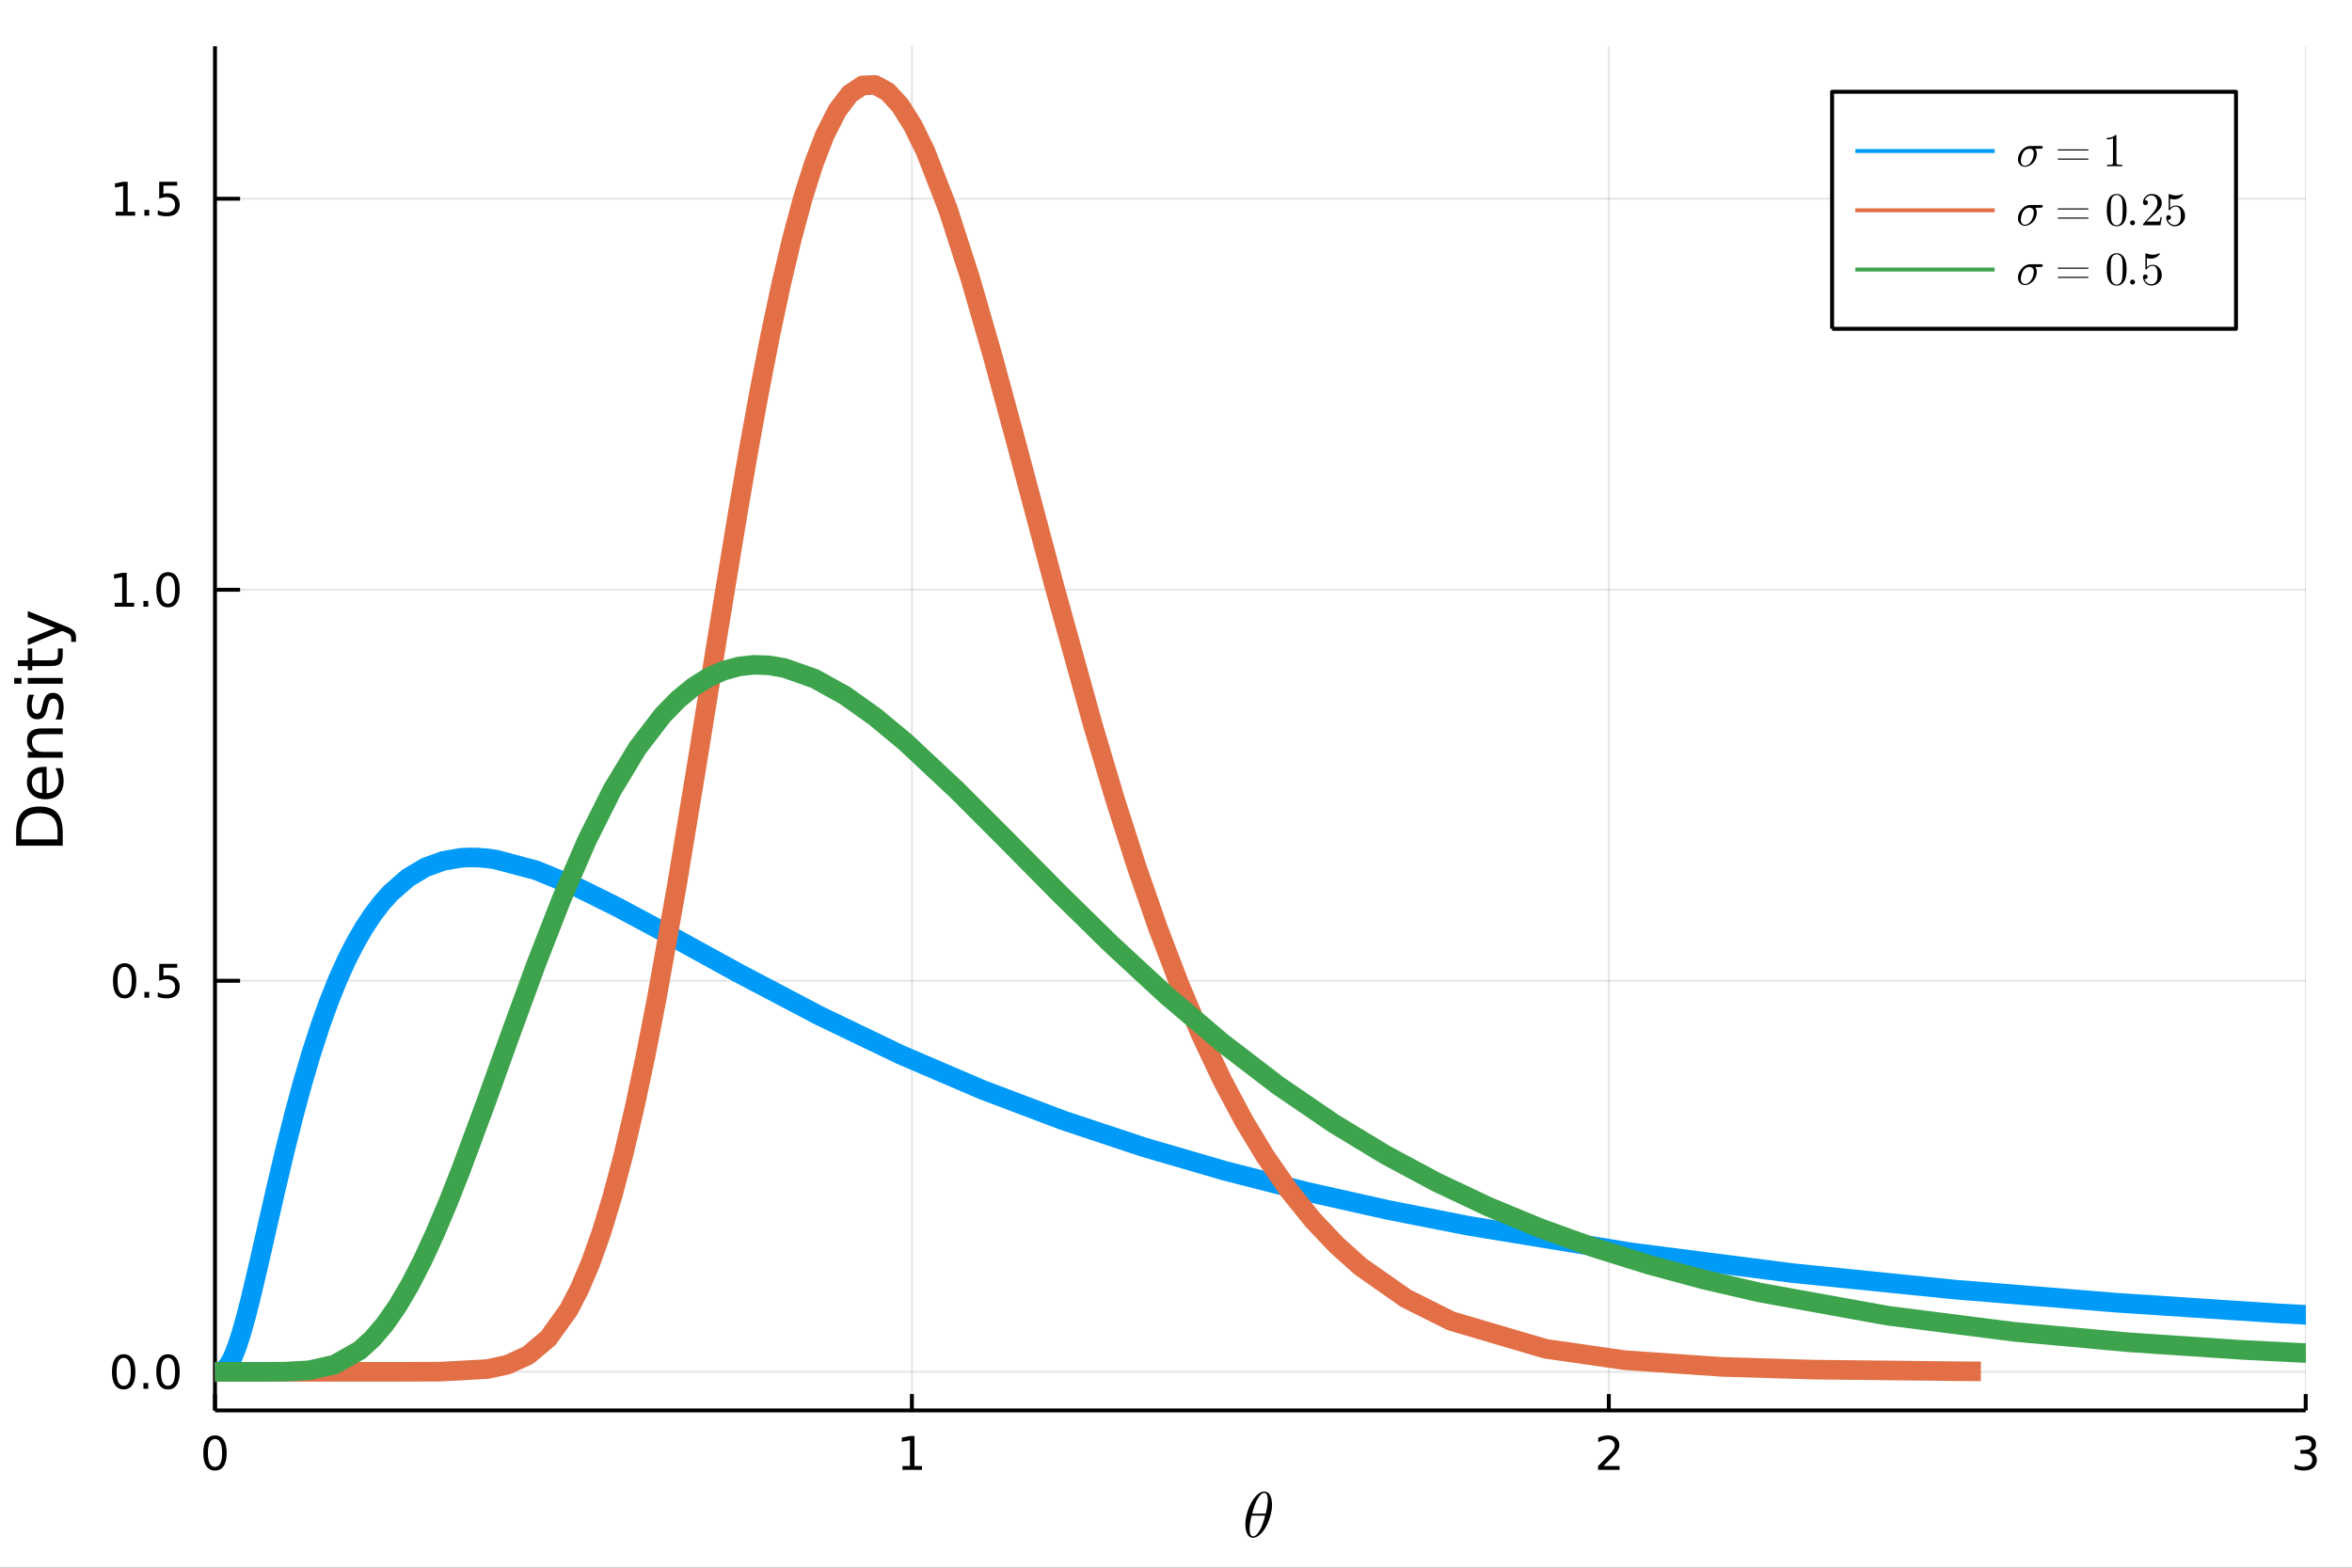 <?xml version="1.0" encoding="utf-8"?>
<svg xmlns="http://www.w3.org/2000/svg" xmlns:xlink="http://www.w3.org/1999/xlink" width="600" height="400" viewBox="0 0 2400 1600">
<rect x="0" y="0" width="2400" height="1600" fill="#333333" stroke="none"/>
<defs>
  <clipPath id="clip110">
    <rect x="0" y="0" width="2400" height="1600"/>
  </clipPath>
</defs>
<path clip-path="url(#clip110)" d="
M0 1600 L2400 1600 L2400 0 L0 0  Z
  " fill="#ffffff" fill-rule="evenodd" fill-opacity="1"/>
<defs>
  <clipPath id="clip111">
    <rect x="480" y="0" width="1681" height="1600"/>
  </clipPath>
</defs>
<defs>
  <clipPath id="clip112">
    <rect x="219" y="47" width="2134" height="1393"/>
  </clipPath>
</defs>
<path clip-path="url(#clip110)" d="
M219.38 1439.5 L2352.76 1439.5 L2352.76 47.244 L219.38 47.244  Z
  " fill="#ffffff" fill-rule="evenodd" fill-opacity="1"/>
<polyline clip-path="url(#clip112)" style="stroke:#000000; stroke-linecap:butt; stroke-linejoin:round; stroke-width:2; stroke-opacity:0.1; fill:none" points="
  219.38,1439.5 219.38,47.244 
  "/>
<polyline clip-path="url(#clip112)" style="stroke:#000000; stroke-linecap:butt; stroke-linejoin:round; stroke-width:2; stroke-opacity:0.1; fill:none" points="
  930.505,1439.5 930.505,47.244 
  "/>
<polyline clip-path="url(#clip112)" style="stroke:#000000; stroke-linecap:butt; stroke-linejoin:round; stroke-width:2; stroke-opacity:0.1; fill:none" points="
  1641.63,1439.5 1641.63,47.244 
  "/>
<polyline clip-path="url(#clip112)" style="stroke:#000000; stroke-linecap:butt; stroke-linejoin:round; stroke-width:2; stroke-opacity:0.1; fill:none" points="
  2352.76,1439.5 2352.76,47.244 
  "/>
<polyline clip-path="url(#clip110)" style="stroke:#000000; stroke-linecap:butt; stroke-linejoin:round; stroke-width:4; stroke-opacity:1; fill:none" points="
  219.38,1439.5 2352.76,1439.5 
  "/>
<polyline clip-path="url(#clip110)" style="stroke:#000000; stroke-linecap:butt; stroke-linejoin:round; stroke-width:4; stroke-opacity:1; fill:none" points="
  219.38,1439.5 219.38,1422.79 
  "/>
<polyline clip-path="url(#clip110)" style="stroke:#000000; stroke-linecap:butt; stroke-linejoin:round; stroke-width:4; stroke-opacity:1; fill:none" points="
  930.505,1439.5 930.505,1422.79 
  "/>
<polyline clip-path="url(#clip110)" style="stroke:#000000; stroke-linecap:butt; stroke-linejoin:round; stroke-width:4; stroke-opacity:1; fill:none" points="
  1641.63,1439.5 1641.63,1422.79 
  "/>
<polyline clip-path="url(#clip110)" style="stroke:#000000; stroke-linecap:butt; stroke-linejoin:round; stroke-width:4; stroke-opacity:1; fill:none" points="
  2352.76,1439.5 2352.76,1422.79 
  "/>
<path clip-path="url(#clip110)" d="M219.38 1468.69 Q215.769 1468.69 213.94 1472.26 Q212.135 1475.8 212.135 1482.93 Q212.135 1490.04 213.94 1493.6 Q215.769 1497.14 219.38 1497.14 Q223.014 1497.14 224.82 1493.6 Q226.649 1490.04 226.649 1482.93 Q226.649 1475.8 224.82 1472.26 Q223.014 1468.69 219.38 1468.69 M219.38 1464.99 Q225.19 1464.99 228.246 1469.6 Q231.325 1474.18 231.325 1482.93 Q231.325 1491.66 228.246 1496.26 Q225.19 1500.85 219.38 1500.85 Q213.57 1500.85 210.491 1496.26 Q207.436 1491.66 207.436 1482.93 Q207.436 1474.18 210.491 1469.6 Q213.57 1464.99 219.38 1464.99 Z" fill="#000000" fill-rule="evenodd" fill-opacity="1" /><path clip-path="url(#clip110)" d="M920.887 1496.24 L928.526 1496.24 L928.526 1469.87 L920.216 1471.54 L920.216 1467.28 L928.48 1465.61 L933.156 1465.61 L933.156 1496.24 L940.795 1496.24 L940.795 1500.17 L920.887 1500.17 L920.887 1496.24 Z" fill="#000000" fill-rule="evenodd" fill-opacity="1" /><path clip-path="url(#clip110)" d="M1636.28 1496.24 L1652.6 1496.24 L1652.6 1500.17 L1630.66 1500.17 L1630.66 1496.24 Q1633.32 1493.48 1637.9 1488.85 Q1642.51 1484.2 1643.69 1482.86 Q1645.94 1480.34 1646.82 1478.6 Q1647.72 1476.84 1647.72 1475.15 Q1647.72 1472.4 1645.77 1470.66 Q1643.85 1468.92 1640.75 1468.92 Q1638.55 1468.92 1636.1 1469.69 Q1633.67 1470.45 1630.89 1472 L1630.89 1467.28 Q1633.71 1466.15 1636.17 1465.57 Q1638.62 1464.99 1640.66 1464.99 Q1646.03 1464.99 1649.22 1467.67 Q1652.42 1470.36 1652.42 1474.85 Q1652.42 1476.98 1651.61 1478.9 Q1650.82 1480.8 1648.71 1483.39 Q1648.14 1484.06 1645.03 1487.28 Q1641.93 1490.47 1636.28 1496.24 Z" fill="#000000" fill-rule="evenodd" fill-opacity="1" /><path clip-path="url(#clip110)" d="M2357 1481.54 Q2360.36 1482.26 2362.24 1484.53 Q2364.13 1486.79 2364.13 1490.13 Q2364.13 1495.24 2360.61 1498.04 Q2357.1 1500.85 2350.61 1500.85 Q2348.44 1500.85 2346.12 1500.41 Q2343.83 1499.99 2341.38 1499.13 L2341.38 1494.62 Q2343.32 1495.75 2345.64 1496.33 Q2347.95 1496.91 2350.48 1496.91 Q2354.87 1496.91 2357.17 1495.17 Q2359.48 1493.44 2359.48 1490.13 Q2359.48 1487.07 2357.33 1485.36 Q2355.2 1483.62 2351.38 1483.62 L2347.35 1483.62 L2347.35 1479.78 L2351.56 1479.78 Q2355.01 1479.78 2356.84 1478.41 Q2358.67 1477.03 2358.67 1474.43 Q2358.67 1471.77 2356.77 1470.36 Q2354.9 1468.92 2351.38 1468.92 Q2349.46 1468.92 2347.26 1469.34 Q2345.06 1469.76 2342.42 1470.64 L2342.42 1466.47 Q2345.08 1465.73 2347.4 1465.36 Q2349.74 1464.99 2351.8 1464.99 Q2357.12 1464.99 2360.22 1467.42 Q2363.32 1469.83 2363.32 1473.95 Q2363.32 1476.82 2361.68 1478.81 Q2360.04 1480.78 2357 1481.54 Z" fill="#000000" fill-rule="evenodd" fill-opacity="1" /><path clip-path="url(#clip110)" d="M1298 1535.75 Q1298 1541.16 1296.26 1547.24 Q1294.56 1553.3 1291.85 1558.19 Q1289.15 1563.06 1285.6 1566.28 Q1282.06 1569.47 1278.68 1569.47 Q1276.52 1569.47 1274.91 1568.27 Q1273.33 1567.05 1272.46 1565.02 Q1271.59 1562.96 1271.18 1560.71 Q1270.76 1558.42 1270.76 1555.94 Q1270.76 1552.24 1271.56 1548.21 Q1272.37 1544.15 1273.72 1540.48 Q1275.07 1536.78 1276.97 1533.43 Q1278.87 1530.05 1280.97 1527.6 Q1283.09 1525.12 1285.47 1523.67 Q1287.86 1522.22 1290.08 1522.22 Q1291.69 1522.22 1292.98 1522.93 Q1294.3 1523.6 1295.14 1524.8 Q1295.97 1525.96 1296.55 1527.34 Q1297.17 1528.73 1297.46 1530.34 Q1297.75 1531.91 1297.87 1533.23 Q1298 1534.52 1298 1535.75 M1293.66 1531.66 Q1293.66 1530.01 1293.53 1528.79 Q1293.4 1527.53 1293.04 1526.28 Q1292.69 1525.02 1291.92 1524.35 Q1291.18 1523.67 1290.02 1523.67 Q1286.63 1523.67 1282.83 1530.59 Q1281.61 1532.75 1280.52 1535.68 Q1279.42 1538.61 1279.03 1540 Q1278.65 1541.38 1277.75 1544.8 L1291.53 1544.8 Q1293.66 1536 1293.66 1531.66 M1290.95 1546.89 L1277.23 1546.89 Q1275.1 1554.94 1275.1 1559.96 Q1275.1 1564.34 1276.01 1566.18 Q1276.94 1567.98 1278.68 1567.98 Q1280.68 1567.98 1282.54 1565.99 Q1284.41 1563.96 1286.31 1560.29 Q1288.82 1555.52 1290.95 1546.89 Z" fill="#000000" fill-rule="evenodd" fill-opacity="1" /><polyline clip-path="url(#clip112)" style="stroke:#000000; stroke-linecap:butt; stroke-linejoin:round; stroke-width:2; stroke-opacity:0.1; fill:none" points="
  219.38,1400.1 2352.76,1400.1 
  "/>
<polyline clip-path="url(#clip112)" style="stroke:#000000; stroke-linecap:butt; stroke-linejoin:round; stroke-width:2; stroke-opacity:0.1; fill:none" points="
  219.38,1001 2352.76,1001 
  "/>
<polyline clip-path="url(#clip112)" style="stroke:#000000; stroke-linecap:butt; stroke-linejoin:round; stroke-width:2; stroke-opacity:0.1; fill:none" points="
  219.38,601.908 2352.76,601.908 
  "/>
<polyline clip-path="url(#clip112)" style="stroke:#000000; stroke-linecap:butt; stroke-linejoin:round; stroke-width:2; stroke-opacity:0.1; fill:none" points="
  219.38,202.813 2352.76,202.813 
  "/>
<polyline clip-path="url(#clip110)" style="stroke:#000000; stroke-linecap:butt; stroke-linejoin:round; stroke-width:4; stroke-opacity:1; fill:none" points="
  219.38,1439.5 219.38,47.244 
  "/>
<polyline clip-path="url(#clip110)" style="stroke:#000000; stroke-linecap:butt; stroke-linejoin:round; stroke-width:4; stroke-opacity:1; fill:none" points="
  219.38,1400.1 244.981,1400.1 
  "/>
<polyline clip-path="url(#clip110)" style="stroke:#000000; stroke-linecap:butt; stroke-linejoin:round; stroke-width:4; stroke-opacity:1; fill:none" points="
  219.38,1001 244.981,1001 
  "/>
<polyline clip-path="url(#clip110)" style="stroke:#000000; stroke-linecap:butt; stroke-linejoin:round; stroke-width:4; stroke-opacity:1; fill:none" points="
  219.38,601.908 244.981,601.908 
  "/>
<polyline clip-path="url(#clip110)" style="stroke:#000000; stroke-linecap:butt; stroke-linejoin:round; stroke-width:4; stroke-opacity:1; fill:none" points="
  219.38,202.813 244.981,202.813 
  "/>
<path clip-path="url(#clip110)" d="M126.205 1385.9 Q122.593 1385.9 120.765 1389.46 Q118.959 1393 118.959 1400.13 Q118.959 1407.24 120.765 1410.8 Q122.593 1414.35 126.205 1414.35 Q129.839 1414.35 131.644 1410.8 Q133.473 1407.24 133.473 1400.13 Q133.473 1393 131.644 1389.46 Q129.839 1385.9 126.205 1385.9 M126.205 1382.19 Q132.015 1382.19 135.07 1386.8 Q138.149 1391.38 138.149 1400.13 Q138.149 1408.86 135.07 1413.47 Q132.015 1418.05 126.205 1418.05 Q120.394 1418.05 117.316 1413.47 Q114.26 1408.86 114.26 1400.13 Q114.26 1391.38 117.316 1386.8 Q120.394 1382.19 126.205 1382.19 Z" fill="#000000" fill-rule="evenodd" fill-opacity="1" /><path clip-path="url(#clip110)" d="M146.366 1411.5 L151.251 1411.5 L151.251 1417.38 L146.366 1417.38 L146.366 1411.5 Z" fill="#000000" fill-rule="evenodd" fill-opacity="1" /><path clip-path="url(#clip110)" d="M171.436 1385.9 Q167.825 1385.9 165.996 1389.46 Q164.19 1393 164.19 1400.13 Q164.19 1407.24 165.996 1410.8 Q167.825 1414.35 171.436 1414.35 Q175.07 1414.35 176.876 1410.8 Q178.704 1407.24 178.704 1400.13 Q178.704 1393 176.876 1389.46 Q175.07 1385.9 171.436 1385.9 M171.436 1382.19 Q177.246 1382.19 180.301 1386.8 Q183.38 1391.38 183.38 1400.13 Q183.38 1408.86 180.301 1413.47 Q177.246 1418.05 171.436 1418.05 Q165.626 1418.05 162.547 1413.47 Q159.491 1408.86 159.491 1400.13 Q159.491 1391.38 162.547 1386.8 Q165.626 1382.19 171.436 1382.19 Z" fill="#000000" fill-rule="evenodd" fill-opacity="1" /><path clip-path="url(#clip110)" d="M127.2 986.802 Q123.589 986.802 121.76 990.367 Q119.955 993.908 119.955 1001.04 Q119.955 1008.14 121.76 1011.71 Q123.589 1015.25 127.2 1015.25 Q130.834 1015.25 132.64 1011.71 Q134.468 1008.14 134.468 1001.04 Q134.468 993.908 132.64 990.367 Q130.834 986.802 127.2 986.802 M127.2 983.098 Q133.01 983.098 136.066 987.705 Q139.144 992.288 139.144 1001.04 Q139.144 1009.76 136.066 1014.37 Q133.01 1018.95 127.2 1018.95 Q121.39 1018.95 118.311 1014.37 Q115.256 1009.76 115.256 1001.04 Q115.256 992.288 118.311 987.705 Q121.39 983.098 127.2 983.098 Z" fill="#000000" fill-rule="evenodd" fill-opacity="1" /><path clip-path="url(#clip110)" d="M147.362 1012.4 L152.246 1012.4 L152.246 1018.28 L147.362 1018.28 L147.362 1012.4 Z" fill="#000000" fill-rule="evenodd" fill-opacity="1" /><path clip-path="url(#clip110)" d="M162.477 983.723 L180.834 983.723 L180.834 987.658 L166.76 987.658 L166.76 996.131 Q167.778 995.783 168.797 995.621 Q169.815 995.436 170.834 995.436 Q176.621 995.436 180.001 998.607 Q183.38 1001.78 183.38 1007.2 Q183.38 1012.77 179.908 1015.88 Q176.436 1018.95 170.116 1018.95 Q167.94 1018.95 165.672 1018.58 Q163.427 1018.21 161.019 1017.47 L161.019 1012.77 Q163.102 1013.91 165.325 1014.46 Q167.547 1015.02 170.024 1015.02 Q174.028 1015.02 176.366 1012.91 Q178.704 1010.81 178.704 1007.2 Q178.704 1003.58 176.366 1001.48 Q174.028 999.371 170.024 999.371 Q168.149 999.371 166.274 999.788 Q164.422 1000.2 162.477 1001.08 L162.477 983.723 Z" fill="#000000" fill-rule="evenodd" fill-opacity="1" /><path clip-path="url(#clip110)" d="M117.015 615.253 L124.654 615.253 L124.654 588.887 L116.343 590.554 L116.343 586.295 L124.607 584.628 L129.283 584.628 L129.283 615.253 L136.922 615.253 L136.922 619.188 L117.015 619.188 L117.015 615.253 Z" fill="#000000" fill-rule="evenodd" fill-opacity="1" /><path clip-path="url(#clip110)" d="M146.366 613.308 L151.251 613.308 L151.251 619.188 L146.366 619.188 L146.366 613.308 Z" fill="#000000" fill-rule="evenodd" fill-opacity="1" /><path clip-path="url(#clip110)" d="M171.436 587.707 Q167.825 587.707 165.996 591.272 Q164.19 594.813 164.19 601.943 Q164.19 609.049 165.996 612.614 Q167.825 616.156 171.436 616.156 Q175.07 616.156 176.876 612.614 Q178.704 609.049 178.704 601.943 Q178.704 594.813 176.876 591.272 Q175.07 587.707 171.436 587.707 M171.436 584.003 Q177.246 584.003 180.301 588.61 Q183.38 593.193 183.38 601.943 Q183.38 610.67 180.301 615.276 Q177.246 619.859 171.436 619.859 Q165.626 619.859 162.547 615.276 Q159.491 610.67 159.491 601.943 Q159.491 593.193 162.547 588.61 Q165.626 584.003 171.436 584.003 Z" fill="#000000" fill-rule="evenodd" fill-opacity="1" /><path clip-path="url(#clip110)" d="M118.01 216.158 L125.649 216.158 L125.649 189.792 L117.339 191.459 L117.339 187.2 L125.603 185.533 L130.279 185.533 L130.279 216.158 L137.917 216.158 L137.917 220.093 L118.01 220.093 L118.01 216.158 Z" fill="#000000" fill-rule="evenodd" fill-opacity="1" /><path clip-path="url(#clip110)" d="M147.362 214.213 L152.246 214.213 L152.246 220.093 L147.362 220.093 L147.362 214.213 Z" fill="#000000" fill-rule="evenodd" fill-opacity="1" /><path clip-path="url(#clip110)" d="M162.477 185.533 L180.834 185.533 L180.834 189.468 L166.76 189.468 L166.76 197.94 Q167.778 197.593 168.797 197.431 Q169.815 197.246 170.834 197.246 Q176.621 197.246 180.001 200.417 Q183.38 203.588 183.38 209.005 Q183.38 214.584 179.908 217.686 Q176.436 220.764 170.116 220.764 Q167.94 220.764 165.672 220.394 Q163.427 220.023 161.019 219.283 L161.019 214.584 Q163.102 215.718 165.325 216.274 Q167.547 216.829 170.024 216.829 Q174.028 216.829 176.366 214.723 Q178.704 212.616 178.704 209.005 Q178.704 205.394 176.366 203.287 Q174.028 201.181 170.024 201.181 Q168.149 201.181 166.274 201.598 Q164.422 202.014 162.477 202.894 L162.477 185.533 Z" fill="#000000" fill-rule="evenodd" fill-opacity="1" /><path clip-path="url(#clip110)" d="M21.768 856.683 L58.721 856.683 L58.721 848.916 Q58.721 839.081 54.265 834.53 Q49.809 829.947 40.196 829.947 Q30.648 829.947 26.224 834.53 Q21.768 839.081 21.768 848.916 L21.768 856.683 M16.484 863.112 L16.484 849.903 Q16.484 836.09 22.245 829.628 Q27.974 823.167 40.196 823.167 Q52.482 823.167 58.243 829.66 Q64.004 836.153 64.004 849.903 L64.004 863.112 L16.484 863.112 Z" fill="#000000" fill-rule="evenodd" fill-opacity="1" /><path clip-path="url(#clip110)" d="M44.716 782.681 L47.581 782.681 L47.581 809.608 Q53.628 809.226 56.811 805.98 Q59.962 802.701 59.962 796.877 Q59.962 793.503 59.134 790.352 Q58.307 787.169 56.652 784.05 L62.19 784.05 Q63.527 787.201 64.227 790.511 Q64.927 793.821 64.927 797.227 Q64.927 805.757 59.962 810.754 Q54.997 815.719 46.53 815.719 Q37.777 815.719 32.653 811.009 Q27.497 806.266 27.497 798.245 Q27.497 791.052 32.144 786.883 Q36.759 782.681 44.716 782.681 M42.997 788.538 Q38.191 788.601 35.327 791.243 Q32.462 793.853 32.462 798.182 Q32.462 803.083 35.231 806.043 Q38 808.972 43.029 809.417 L42.997 788.538 Z" fill="#000000" fill-rule="evenodd" fill-opacity="1" /><path clip-path="url(#clip110)" d="M42.488 743.437 L64.004 743.437 L64.004 749.293 L42.679 749.293 Q37.618 749.293 35.104 751.266 Q32.589 753.24 32.589 757.187 Q32.589 761.929 35.613 764.666 Q38.637 767.404 43.857 767.404 L64.004 767.404 L64.004 773.292 L28.356 773.292 L28.356 767.404 L33.894 767.404 Q30.68 765.303 29.088 762.47 Q27.497 759.606 27.497 755.882 Q27.497 749.739 31.316 746.588 Q35.104 743.437 42.488 743.437 Z" fill="#000000" fill-rule="evenodd" fill-opacity="1" /><path clip-path="url(#clip110)" d="M29.407 709.03 L34.945 709.03 Q33.672 711.513 33.035 714.186 Q32.398 716.86 32.398 719.724 Q32.398 724.085 33.735 726.281 Q35.072 728.445 37.746 728.445 Q39.783 728.445 40.96 726.886 Q42.106 725.326 43.157 720.616 L43.602 718.61 Q44.939 712.372 47.39 709.762 Q49.809 707.12 54.169 707.12 Q59.134 707.12 62.031 711.067 Q64.927 714.982 64.927 721.857 Q64.927 724.721 64.354 727.841 Q63.813 730.928 62.699 734.366 L56.652 734.366 Q58.339 731.119 59.198 727.968 Q60.026 724.817 60.026 721.73 Q60.026 717.592 58.625 715.364 Q57.193 713.136 54.615 713.136 Q52.228 713.136 50.955 714.759 Q49.681 716.351 48.504 721.793 L48.026 723.83 Q46.88 729.273 44.525 731.692 Q42.138 734.111 38 734.111 Q32.971 734.111 30.234 730.546 Q27.497 726.981 27.497 720.425 Q27.497 717.178 27.974 714.314 Q28.452 711.449 29.407 709.03 Z" fill="#000000" fill-rule="evenodd" fill-opacity="1" /><path clip-path="url(#clip110)" d="M28.356 697.795 L28.356 691.938 L64.004 691.938 L64.004 697.795 L28.356 697.795 M14.479 697.795 L14.479 691.938 L21.895 691.938 L21.895 697.795 L14.479 697.795 Z" fill="#000000" fill-rule="evenodd" fill-opacity="1" /><path clip-path="url(#clip110)" d="M18.235 673.891 L28.356 673.891 L28.356 661.828 L32.908 661.828 L32.908 673.891 L52.259 673.891 Q56.62 673.891 57.861 672.714 Q59.103 671.504 59.103 667.844 L59.103 661.828 L64.004 661.828 L64.004 667.844 Q64.004 674.623 61.49 677.201 Q58.943 679.78 52.259 679.78 L32.908 679.78 L32.908 684.076 L28.356 684.076 L28.356 679.78 L18.235 679.78 L18.235 673.891 Z" fill="#000000" fill-rule="evenodd" fill-opacity="1" /><path clip-path="url(#clip110)" d="M67.314 639.294 Q73.68 641.776 75.622 644.132 Q77.563 646.487 77.563 650.434 L77.563 655.112 L72.662 655.112 L72.662 651.675 Q72.662 649.256 71.516 647.919 Q70.37 646.582 66.105 644.959 L63.431 643.909 L28.356 658.327 L28.356 652.121 L56.238 640.981 L28.356 629.841 L28.356 623.634 L67.314 639.294 Z" fill="#000000" fill-rule="evenodd" fill-opacity="1" /><polyline clip-path="url(#clip112)" style="stroke:#009af9; stroke-linecap:butt; stroke-linejoin:round; stroke-width:20; stroke-opacity:1; fill:none" points="
  219.38,1400.1 223.853,1399.96 228.327,1398.34 232.8,1393.72 237.273,1385.72 241.746,1374.58 246.22,1360.8 250.693,1344.94 255.166,1327.51 264.113,1289.74 
  273.059,1250.32 282.006,1211.16 290.952,1173.45 299.899,1137.89 308.845,1104.87 317.792,1074.56 326.738,1047 335.685,1022.12 344.631,999.816 353.578,979.951 
  362.524,962.367 371.471,946.903 380.417,933.396 389.364,921.69 398.31,911.635 416.203,895.922 434.096,885.236 451.989,878.704 469.882,875.587 478.829,875.111 
  487.775,875.265 496.722,875.988 505.668,877.222 547.03,888.227 588.391,905.252 629.753,925.694 671.115,947.857 753.838,993.339 836.561,1036.86 919.285,1076.6 
  1002.01,1112.08 1084.73,1143.41 1167.45,1170.93 1250.18,1195.05 1332.9,1216.19 1415.62,1234.75 1498.35,1251.06 1663.79,1278.13 1829.24,1299.36 1994.69,1316.16 
  2160.13,1329.61 2325.58,1340.47 2491.03,1349.32 2821.92,1362.6 3152.81,1371.82 3550.52,1379.47 3948.23,1384.71 4345.93,1388.4 4743.64,1391.06 5416.15,1394.07 
  6088.66,1395.94 7549.73,1398.07 8896.71,1398.96 10340.8,1399.44 12013.9,1399.73 13500.8,1399.86 14804.7,1399.94 16226.3,1399.99 17656.3,1400.02 19237.3,1400.04 
  20741.7,1400.06 22305.8,1400.07 23622.5,1400.08 25230,1400.08 26741.2,1400.09 29162.1,1400.09 29534.7,1400.09 
  "/>
<polyline clip-path="url(#clip112)" style="stroke:#e26f46; stroke-linecap:butt; stroke-linejoin:round; stroke-width:20; stroke-opacity:1; fill:none" points="
  219.38,1400.1 228.179,1400.1 236.977,1400.1 318.333,1400.1 399.688,1400.1 448.579,1399.96 497.471,1397.28 518.139,1392.71 538.808,1383.22 559.476,1365.82 
  580.144,1337.04 591.37,1315.44 602.596,1289.04 613.822,1257.48 625.048,1220.55 636.274,1178.18 647.5,1130.45 658.726,1077.62 669.951,1020.12 690.65,903.886 
  711.348,778.567 732.047,649.907 752.745,524.032 763.841,459.78 774.936,398.864 786.032,342.032 797.127,289.937 808.223,243.125 819.318,202.031 830.414,166.976 
  841.509,138.17 854.365,112.737 867.22,95.813 880.075,87.223 892.93,86.648 905.786,93.648 918.641,107.689 931.496,128.162 944.351,154.408 967.2,213.153 
  990.048,284.028 1012.9,363.256 1035.74,447.389 1075.82,598.02 1115.89,742.421 1137.73,815.59 1159.58,883.816 1181.42,946.666 1203.27,1003.95 1225.24,1055.95 
  1247.22,1102.48 1269.19,1143.78 1291.17,1180.2 1315.46,1215.24 1339.76,1245.31 1364.05,1270.96 1388.35,1292.72 1434.58,1325.13 1480.81,1348.24 1576.96,1376.57 
  1657.89,1388.22 1756.7,1395.03 1849.58,1397.84 1998.39,1399.49 2021.29,1399.6 
  "/>
<polyline clip-path="url(#clip112)" style="stroke:#3da44d; stroke-linecap:butt; stroke-linejoin:round; stroke-width:20; stroke-opacity:1; fill:none" points="
  219.38,1400.1 230.527,1400.1 241.675,1400.1 252.822,1400.1 263.969,1400.1 289.737,1399.95 315.506,1398.53 341.274,1392.72 367.042,1378.2 379.926,1366.48 
  392.81,1351.41 405.694,1332.88 418.578,1310.95 431.462,1285.8 444.347,1257.74 457.231,1227.18 470.115,1194.57 495.883,1125.16 521.651,1053.48 547.419,983.135 
  573.187,917.118 598.956,857.648 624.724,806.189 650.492,763.541 676.26,729.95 691.746,714.06 707.231,701.288 722.717,691.506 738.203,684.563 753.688,680.293 
  769.174,678.514 784.659,679.042 800.145,681.686 831.116,692.573 862.087,709.714 893.059,731.757 924.03,757.49 976.401,806.508 1028.77,858.994 1081.14,911.963 
  1133.52,963.378 1190.41,1015.97 1247.3,1064.26 1304.19,1107.86 1361.08,1146.72 1413.52,1178.5 1465.97,1206.64 1518.42,1231.43 1570.87,1253.19 1627.1,1273.5 
  1683.33,1291.05 1739.56,1306.18 1795.78,1319.21 1926.08,1342.8 2056.37,1359.4 2172.16,1369.97 2287.96,1377.71 2389.49,1382.79 2491.03,1386.67 2712.44,1392.29 
  2935.16,1395.5 3181.41,1397.49 3415.71,1398.55 3659.33,1399.18 3864.4,1399.5 4114.77,1399.74 4350.13,1399.87 4727.19,1399.99 4785.22,1400 
  "/>
<path clip-path="url(#clip110)" d="
M1869.49 335.573 L2281.64 335.573 L2281.64 93.653 L1869.49 93.653  Z
  " fill="#ffffff" fill-rule="evenodd" fill-opacity="1"/>
<polyline clip-path="url(#clip110)" style="stroke:#000000; stroke-linecap:butt; stroke-linejoin:round; stroke-width:4; stroke-opacity:1; fill:none" points="
  1869.49,335.573 2281.64,335.573 2281.64,93.653 1869.49,93.653 1869.49,335.573 
  "/>
<polyline clip-path="url(#clip110)" style="stroke:#009af9; stroke-linecap:butt; stroke-linejoin:round; stroke-width:4; stroke-opacity:1; fill:none" points="
  1893.19,154.133 2035.41,154.133 
  "/>
<path clip-path="url(#clip110)" d="M2084.49 150.153 Q2084.49 151.793 2082.14 151.793 L2076.87 151.793 Q2078.35 153.901 2078.35 157.016 Q2078.35 159.686 2077.25 162.192 Q2076.17 164.675 2074.44 166.408 Q2072.73 168.141 2070.57 169.196 Q2068.42 170.226 2066.31 170.226 Q2063.1 170.226 2061.11 168.048 Q2059.12 165.87 2059.12 162.637 Q2059.12 160.927 2059.7 159.03 Q2060.31 157.133 2061.46 155.376 Q2062.61 153.596 2064.11 152.167 Q2065.63 150.739 2067.6 149.872 Q2069.59 149.005 2071.67 149.005 L2082.61 149.005 Q2083.2 149.005 2083.5 149.052 Q2083.83 149.076 2084.16 149.357 Q2084.49 149.614 2084.49 150.153 M2075.28 156.454 Q2075.28 155.892 2075.21 155.4 Q2075.14 154.884 2074.88 154.205 Q2074.62 153.502 2074.18 153.011 Q2073.73 152.495 2072.87 152.144 Q2072.02 151.793 2070.88 151.793 Q2069.26 151.793 2067.48 152.683 Q2065.7 153.573 2064.34 155.774 Q2063.22 157.648 2062.66 160.084 Q2062.09 162.52 2062.09 163.972 Q2062.09 166.455 2063.29 167.814 Q2064.51 169.149 2066.36 169.149 Q2067.88 169.149 2069.61 168.118 Q2071.35 167.064 2072.68 165.073 Q2073.85 163.34 2074.55 160.81 Q2075.28 158.281 2075.28 156.454 Z" fill="#000000" fill-rule="evenodd" fill-opacity="1" /><path clip-path="url(#clip110)" d="M2099.54 162.403 Q2099.58 161.817 2100.5 161.817 L2129.89 161.817 Q2131.27 161.817 2131.3 162.356 Q2131.3 162.942 2129.99 162.918 L2100.82 162.918 Q2099.54 162.942 2099.54 162.403 M2099.54 153.034 Q2099.54 152.448 2100.54 152.472 L2129.84 152.472 Q2131.27 152.472 2131.3 153.034 Q2131.3 153.573 2130.08 153.573 L2100.5 153.573 Q2099.54 153.573 2099.54 153.034 Z" fill="#000000" fill-rule="evenodd" fill-opacity="1" /><path clip-path="url(#clip110)" d="M2149.79 142.307 L2149.79 140.808 Q2155.55 140.808 2158.52 137.739 Q2159.34 137.739 2159.48 137.927 Q2159.63 138.114 2159.63 138.981 L2159.63 165.893 Q2159.63 167.322 2160.33 167.767 Q2161.03 168.212 2164.1 168.212 L2165.62 168.212 L2165.62 169.687 Q2163.94 169.547 2157.85 169.547 Q2151.76 169.547 2150.09 169.687 L2150.09 168.212 L2151.61 168.212 Q2154.64 168.212 2155.36 167.79 Q2156.09 167.345 2156.09 165.893 L2156.09 141.042 Q2153.58 142.307 2149.79 142.307 Z" fill="#000000" fill-rule="evenodd" fill-opacity="1" /><polyline clip-path="url(#clip110)" style="stroke:#e26f46; stroke-linecap:butt; stroke-linejoin:round; stroke-width:4; stroke-opacity:1; fill:none" points="
  1893.19,214.613 2035.41,214.613 
  "/>
<path clip-path="url(#clip110)" d="M2084.49 210.375 Q2084.49 212.015 2082.14 212.015 L2076.87 212.015 Q2078.35 214.123 2078.35 217.238 Q2078.35 219.908 2077.25 222.414 Q2076.17 224.897 2074.44 226.63 Q2072.73 228.364 2070.57 229.418 Q2068.42 230.448 2066.31 230.448 Q2063.1 230.448 2061.11 228.27 Q2059.12 226.092 2059.12 222.859 Q2059.12 221.15 2059.7 219.252 Q2060.31 217.355 2061.46 215.598 Q2062.61 213.818 2064.11 212.39 Q2065.63 210.961 2067.6 210.094 Q2069.59 209.228 2071.67 209.228 L2082.61 209.228 Q2083.2 209.228 2083.5 209.274 Q2083.83 209.298 2084.16 209.579 Q2084.49 209.837 2084.49 210.375 M2075.28 216.676 Q2075.28 216.114 2075.21 215.622 Q2075.14 215.107 2074.88 214.427 Q2074.62 213.725 2074.18 213.233 Q2073.73 212.717 2072.87 212.366 Q2072.02 212.015 2070.88 212.015 Q2069.26 212.015 2067.48 212.905 Q2065.7 213.795 2064.34 215.997 Q2063.22 217.87 2062.66 220.306 Q2062.09 222.742 2062.09 224.194 Q2062.09 226.677 2063.29 228.036 Q2064.51 229.371 2066.36 229.371 Q2067.88 229.371 2069.61 228.34 Q2071.35 227.286 2072.68 225.295 Q2073.85 223.562 2074.55 221.032 Q2075.28 218.503 2075.28 216.676 Z" fill="#000000" fill-rule="evenodd" fill-opacity="1" /><path clip-path="url(#clip110)" d="M2099.54 222.625 Q2099.58 222.04 2100.5 222.04 L2129.89 222.04 Q2131.27 222.04 2131.3 222.578 Q2131.3 223.164 2129.99 223.14 L2100.82 223.14 Q2099.54 223.164 2099.54 222.625 M2099.54 213.256 Q2099.54 212.671 2100.54 212.694 L2129.84 212.694 Q2131.27 212.694 2131.3 213.256 Q2131.3 213.795 2130.08 213.795 L2100.5 213.795 Q2099.54 213.795 2099.54 213.256 Z" fill="#000000" fill-rule="evenodd" fill-opacity="1" /><path clip-path="url(#clip110)" d="M2149.79 214.568 Q2149.79 207.518 2151.57 203.676 Q2154.05 197.961 2159.91 197.961 Q2161.15 197.961 2162.44 198.313 Q2163.75 198.641 2165.39 199.929 Q2167.05 201.217 2168.06 203.325 Q2169.98 207.401 2169.98 214.568 Q2169.98 221.571 2168.2 225.389 Q2165.6 230.964 2159.86 230.964 Q2157.7 230.964 2155.5 229.863 Q2153.32 228.762 2151.94 226.115 Q2149.79 222.157 2149.79 214.568 M2153.77 213.982 Q2153.77 221.22 2154.29 224.101 Q2154.87 227.216 2156.46 228.574 Q2158.08 229.91 2159.86 229.91 Q2161.78 229.91 2163.37 228.481 Q2164.99 227.029 2165.48 223.913 Q2166.02 220.845 2166 213.982 Q2166 207.307 2165.53 204.637 Q2164.9 201.522 2163.21 200.28 Q2161.55 199.015 2159.86 199.015 Q2159.23 199.015 2158.55 199.203 Q2157.89 199.39 2156.93 199.929 Q2155.97 200.468 2155.22 201.803 Q2154.5 203.138 2154.14 205.152 Q2153.77 207.752 2153.77 213.982 Z" fill="#000000" fill-rule="evenodd" fill-opacity="1" /><path clip-path="url(#clip110)" d="M2174.26 229.137 Q2173.54 228.364 2173.54 227.357 Q2173.54 226.349 2174.26 225.623 Q2174.99 224.874 2176.09 224.874 Q2177.15 224.874 2177.85 225.576 Q2178.57 226.256 2178.57 227.38 Q2178.57 228.481 2177.8 229.207 Q2177.05 229.91 2176.09 229.91 Q2174.99 229.91 2174.26 229.137 Z" fill="#000000" fill-rule="evenodd" fill-opacity="1" /><path clip-path="url(#clip110)" d="M2186.74 229.91 Q2186.74 229.043 2186.81 228.785 Q2186.9 228.528 2187.27 228.129 L2196.48 217.87 Q2201.51 212.202 2201.51 207.26 Q2201.51 204.051 2199.83 201.756 Q2198.17 199.46 2195.1 199.46 Q2192.99 199.46 2191.21 200.749 Q2189.43 202.037 2188.61 204.332 Q2188.75 204.285 2189.24 204.285 Q2190.44 204.285 2191.09 205.035 Q2191.77 205.784 2191.77 206.792 Q2191.77 208.08 2190.93 208.712 Q2190.11 209.321 2189.29 209.321 Q2188.96 209.321 2188.52 209.251 Q2188.09 209.181 2187.41 208.525 Q2186.74 207.846 2186.74 206.651 Q2186.74 203.302 2189.26 200.632 Q2191.82 197.961 2195.71 197.961 Q2200.11 197.961 2202.99 200.585 Q2205.89 203.185 2205.89 207.26 Q2205.89 208.689 2205.45 210 Q2205.03 211.289 2204.44 212.296 Q2203.88 213.303 2202.33 214.919 Q2200.79 216.535 2199.55 217.683 Q2198.31 218.831 2195.52 221.267 L2190.44 226.209 L2199.08 226.209 Q2203.29 226.209 2203.62 225.834 Q2204.09 225.155 2204.68 221.571 L2205.89 221.571 L2204.54 229.91 L2186.74 229.91 Z" fill="#000000" fill-rule="evenodd" fill-opacity="1" /><path clip-path="url(#clip110)" d="M2210.49 222.18 Q2210.49 220.751 2211.26 220.213 Q2212.03 219.651 2212.85 219.651 Q2213.95 219.651 2214.58 220.353 Q2215.24 221.032 2215.24 221.993 Q2215.24 222.953 2214.58 223.656 Q2213.95 224.335 2212.85 224.335 Q2212.31 224.335 2212.03 224.241 Q2212.66 226.443 2214.58 228.036 Q2216.53 229.628 2219.08 229.628 Q2222.29 229.628 2224.21 226.513 Q2225.36 224.499 2225.36 219.932 Q2225.36 215.903 2224.49 213.889 Q2223.16 210.82 2220.42 210.82 Q2216.53 210.82 2214.23 214.17 Q2213.95 214.591 2213.62 214.615 Q2213.16 214.615 2213.04 214.357 Q2212.94 214.076 2212.94 213.35 L2212.94 199.156 Q2212.94 198.008 2213.41 198.008 Q2213.6 198.008 2214 198.149 Q2217.02 199.484 2220.37 199.507 Q2223.81 199.507 2226.9 198.102 Q2227.14 197.961 2227.28 197.961 Q2227.75 197.961 2227.77 198.5 Q2227.77 198.687 2227.37 199.25 Q2227 199.788 2226.18 200.514 Q2225.36 201.217 2224.3 201.896 Q2223.25 202.576 2221.7 203.044 Q2220.18 203.489 2218.5 203.489 Q2216.48 203.489 2214.42 202.857 L2214.42 212.202 Q2216.9 209.766 2220.51 209.766 Q2224.35 209.766 2227 212.858 Q2229.64 215.95 2229.64 220.26 Q2229.64 224.78 2226.51 227.872 Q2223.39 230.964 2219.17 230.964 Q2215.33 230.964 2212.9 228.223 Q2210.49 225.483 2210.49 222.18 Z" fill="#000000" fill-rule="evenodd" fill-opacity="1" /><polyline clip-path="url(#clip110)" style="stroke:#3da44d; stroke-linecap:butt; stroke-linejoin:round; stroke-width:4; stroke-opacity:1; fill:none" points="
  1893.19,275.093 2035.41,275.093 
  "/>
<path clip-path="url(#clip110)" d="M2084.49 270.855 Q2084.49 272.495 2082.14 272.495 L2076.87 272.495 Q2078.35 274.603 2078.35 277.718 Q2078.35 280.388 2077.25 282.894 Q2076.17 285.377 2074.44 287.11 Q2072.73 288.844 2070.57 289.898 Q2068.42 290.928 2066.31 290.928 Q2063.1 290.928 2061.11 288.75 Q2059.12 286.572 2059.12 283.339 Q2059.12 281.63 2059.7 279.732 Q2060.31 277.835 2061.46 276.078 Q2062.61 274.298 2064.11 272.87 Q2065.63 271.441 2067.6 270.574 Q2069.59 269.708 2071.67 269.708 L2082.61 269.708 Q2083.2 269.708 2083.5 269.754 Q2083.83 269.778 2084.16 270.059 Q2084.49 270.317 2084.49 270.855 M2075.28 277.156 Q2075.28 276.594 2075.21 276.102 Q2075.14 275.587 2074.88 274.907 Q2074.62 274.205 2074.18 273.713 Q2073.73 273.197 2072.87 272.846 Q2072.02 272.495 2070.88 272.495 Q2069.26 272.495 2067.48 273.385 Q2065.7 274.275 2064.34 276.477 Q2063.22 278.35 2062.66 280.786 Q2062.09 283.222 2062.09 284.674 Q2062.09 287.157 2063.29 288.516 Q2064.51 289.851 2066.36 289.851 Q2067.88 289.851 2069.61 288.82 Q2071.35 287.766 2072.68 285.775 Q2073.85 284.042 2074.55 281.512 Q2075.28 278.983 2075.28 277.156 Z" fill="#000000" fill-rule="evenodd" fill-opacity="1" /><path clip-path="url(#clip110)" d="M2099.54 283.105 Q2099.58 282.52 2100.5 282.52 L2129.89 282.52 Q2131.27 282.52 2131.3 283.058 Q2131.3 283.644 2129.99 283.62 L2100.82 283.62 Q2099.54 283.644 2099.54 283.105 M2099.54 273.736 Q2099.54 273.151 2100.54 273.174 L2129.84 273.174 Q2131.27 273.174 2131.3 273.736 Q2131.3 274.275 2130.08 274.275 L2100.5 274.275 Q2099.54 274.275 2099.54 273.736 Z" fill="#000000" fill-rule="evenodd" fill-opacity="1" /><path clip-path="url(#clip110)" d="M2149.79 275.048 Q2149.79 267.998 2151.57 264.156 Q2154.05 258.441 2159.91 258.441 Q2161.15 258.441 2162.44 258.793 Q2163.75 259.121 2165.39 260.409 Q2167.05 261.697 2168.06 263.805 Q2169.98 267.881 2169.98 275.048 Q2169.98 282.051 2168.2 285.869 Q2165.6 291.444 2159.86 291.444 Q2157.7 291.444 2155.5 290.343 Q2153.32 289.242 2151.94 286.595 Q2149.79 282.637 2149.79 275.048 M2153.77 274.462 Q2153.77 281.7 2154.29 284.581 Q2154.87 287.696 2156.46 289.054 Q2158.08 290.39 2159.86 290.39 Q2161.78 290.39 2163.37 288.961 Q2164.99 287.509 2165.48 284.393 Q2166.02 281.325 2166 274.462 Q2166 267.787 2165.53 265.117 Q2164.9 262.002 2163.21 260.76 Q2161.55 259.495 2159.86 259.495 Q2159.23 259.495 2158.55 259.683 Q2157.89 259.87 2156.93 260.409 Q2155.97 260.948 2155.22 262.283 Q2154.5 263.618 2154.14 265.632 Q2153.77 268.232 2153.77 274.462 Z" fill="#000000" fill-rule="evenodd" fill-opacity="1" /><path clip-path="url(#clip110)" d="M2174.26 289.617 Q2173.54 288.844 2173.54 287.837 Q2173.54 286.829 2174.26 286.103 Q2174.99 285.354 2176.09 285.354 Q2177.15 285.354 2177.85 286.056 Q2178.57 286.736 2178.57 287.86 Q2178.57 288.961 2177.8 289.687 Q2177.05 290.39 2176.09 290.39 Q2174.99 290.39 2174.26 289.617 Z" fill="#000000" fill-rule="evenodd" fill-opacity="1" /><path clip-path="url(#clip110)" d="M2186.74 282.66 Q2186.74 281.231 2187.51 280.693 Q2188.28 280.131 2189.1 280.131 Q2190.2 280.131 2190.83 280.833 Q2191.49 281.512 2191.49 282.473 Q2191.49 283.433 2190.83 284.136 Q2190.2 284.815 2189.1 284.815 Q2188.56 284.815 2188.28 284.721 Q2188.91 286.923 2190.83 288.516 Q2192.78 290.108 2195.33 290.108 Q2198.54 290.108 2200.46 286.993 Q2201.61 284.979 2201.61 280.412 Q2201.61 276.383 2200.74 274.369 Q2199.41 271.3 2196.67 271.3 Q2192.78 271.3 2190.48 274.65 Q2190.2 275.071 2189.87 275.095 Q2189.41 275.095 2189.29 274.837 Q2189.19 274.556 2189.19 273.83 L2189.19 259.636 Q2189.19 258.488 2189.66 258.488 Q2189.85 258.488 2190.25 258.629 Q2193.27 259.964 2196.62 259.987 Q2200.06 259.987 2203.15 258.582 Q2203.39 258.441 2203.53 258.441 Q2204 258.441 2204.02 258.98 Q2204.02 259.167 2203.62 259.73 Q2203.25 260.268 2202.43 260.994 Q2201.61 261.697 2200.55 262.376 Q2199.5 263.056 2197.95 263.524 Q2196.43 263.969 2194.75 263.969 Q2192.73 263.969 2190.67 263.337 L2190.67 272.682 Q2193.15 270.246 2196.76 270.246 Q2200.6 270.246 2203.25 273.338 Q2205.89 276.43 2205.89 280.74 Q2205.89 285.26 2202.76 288.352 Q2199.64 291.444 2195.42 291.444 Q2191.58 291.444 2189.15 288.703 Q2186.74 285.963 2186.74 282.66 Z" fill="#000000" fill-rule="evenodd" fill-opacity="1" /></svg>
